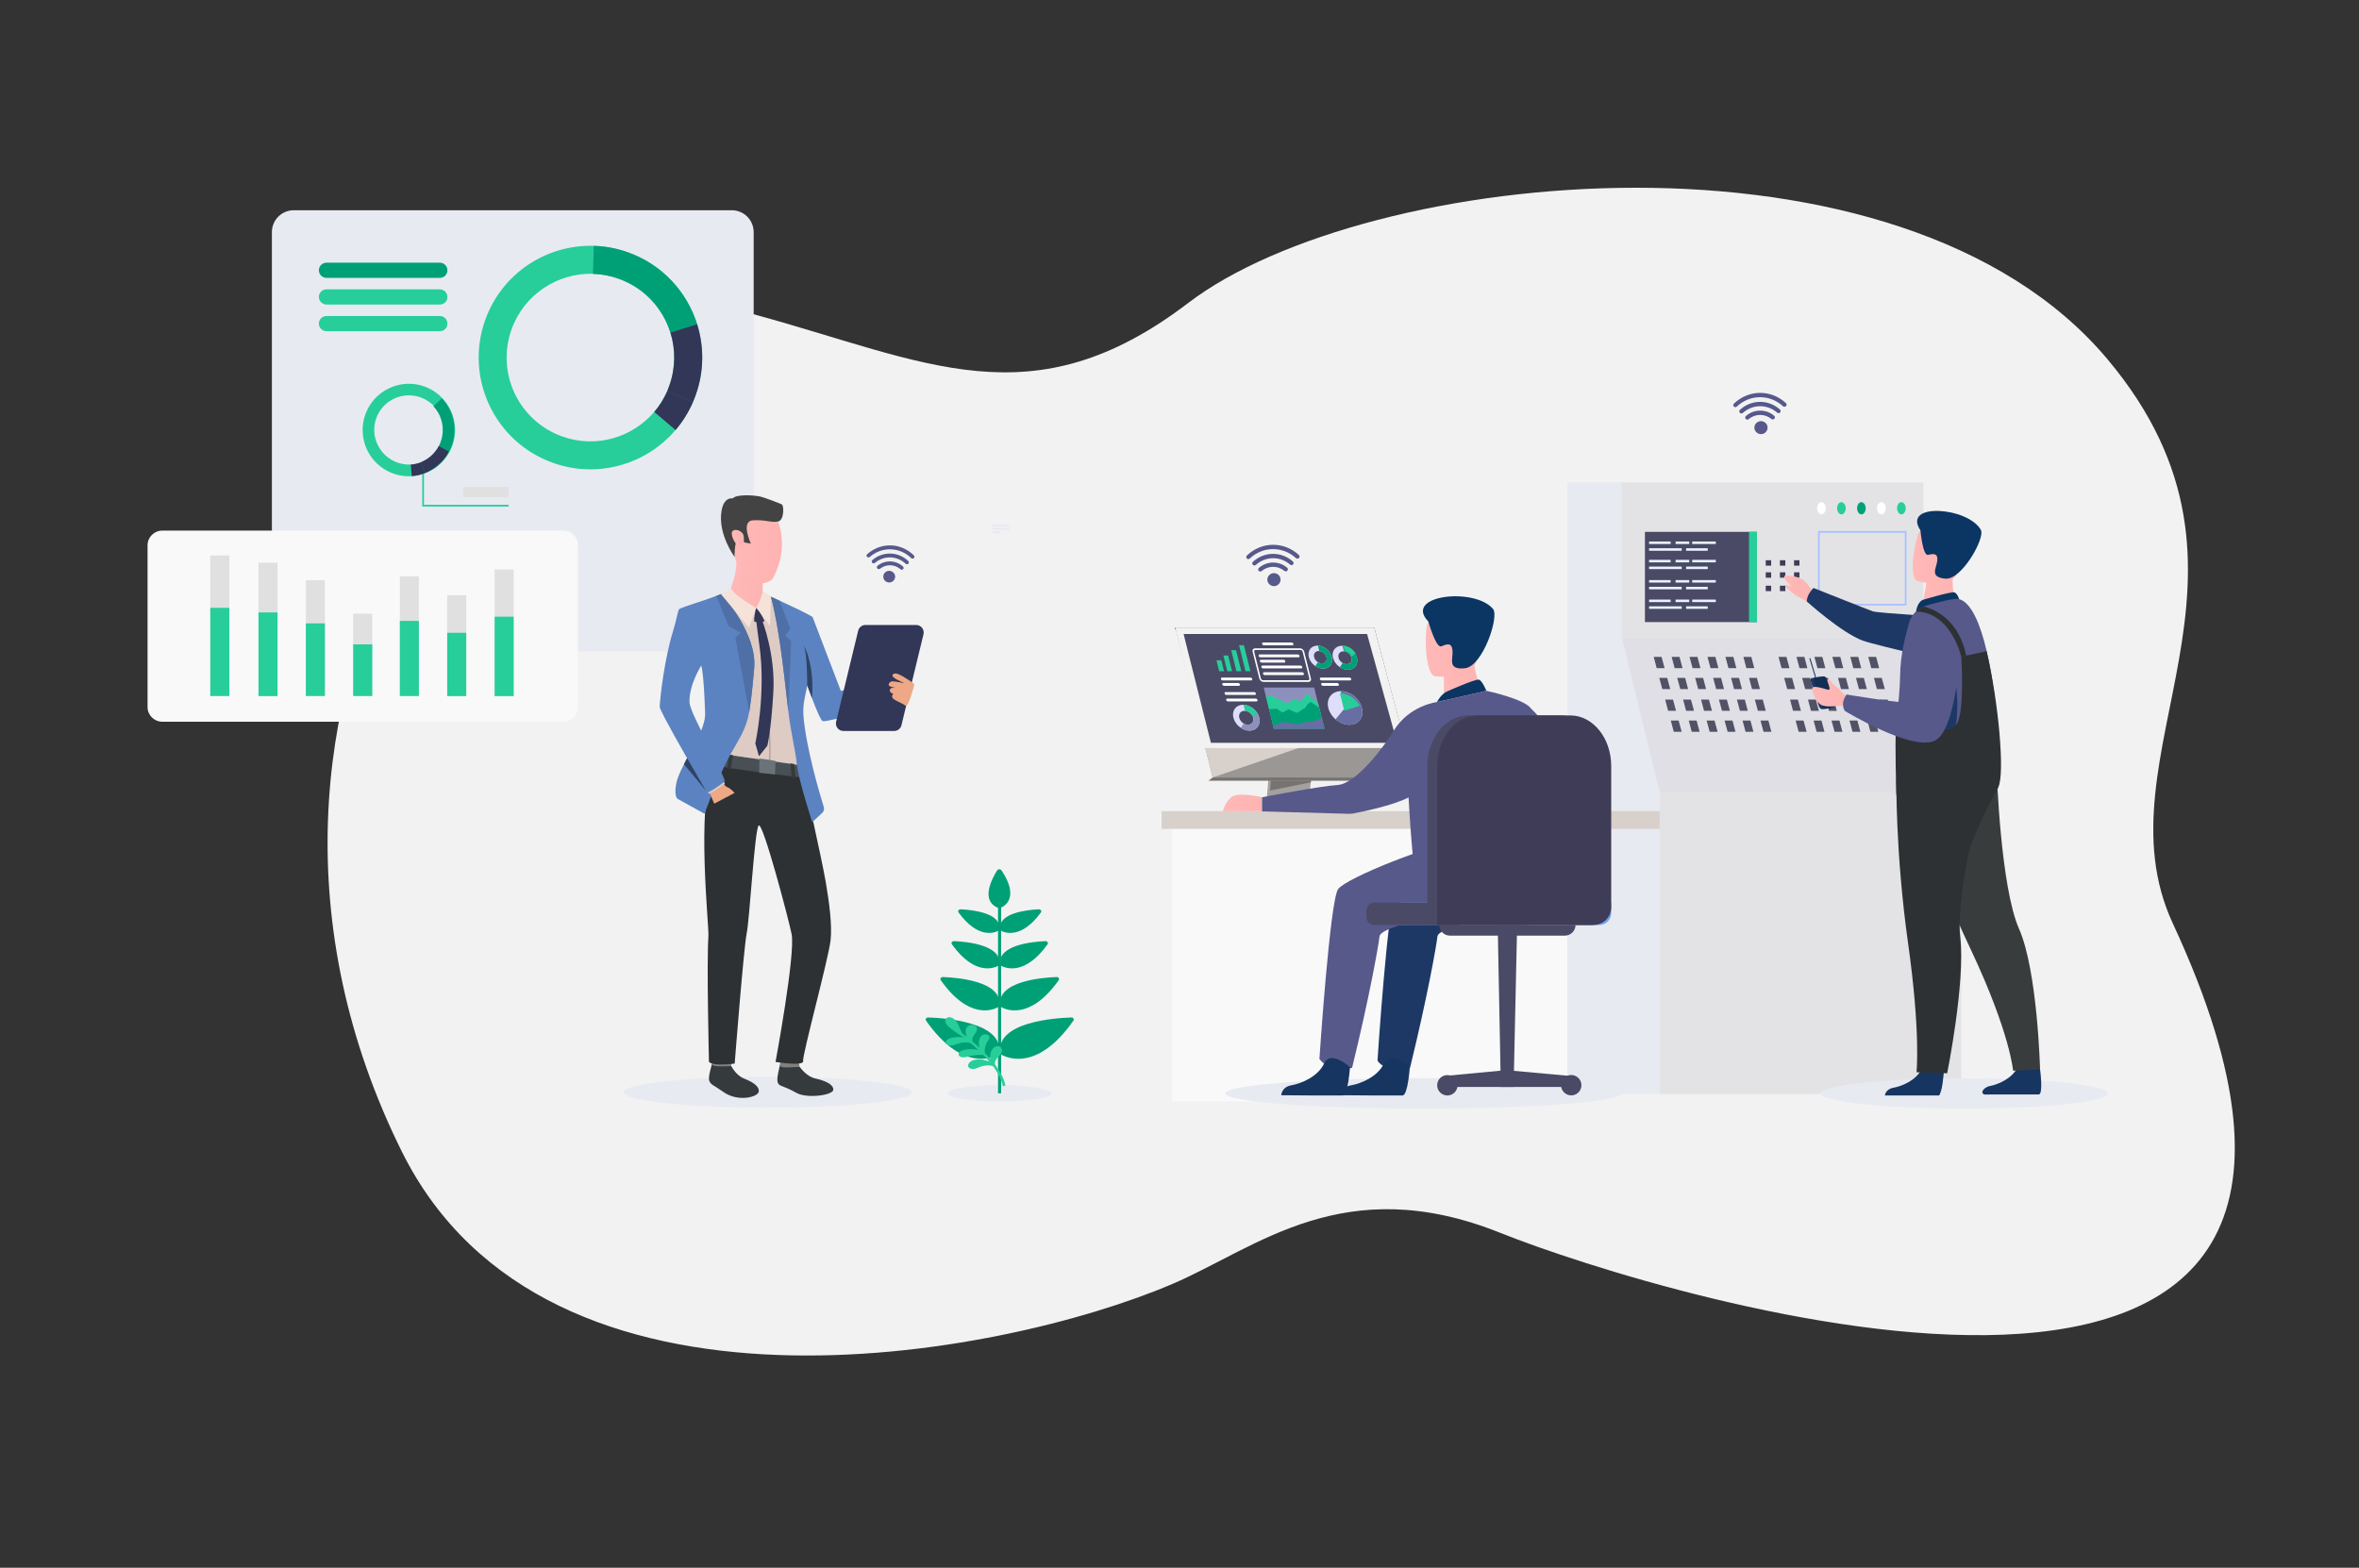 <svg version="1.1" id="Слой_1" xmlns="http://www.w3.org/2000/svg" x="0" y="0" viewBox="0 0 3008.9 2000" xml:space="preserve"><rect x="0" y="0" width="3008.9" height="2000" fill="#333333" stroke="none"/><style>.st0{fill:#f2f2f2}.st1{fill:#e8eaf2}.st2{fill:#00a076}.st3{fill:#27ce9a}.st4{fill:#323657}.st5{fill:#e0e0e0}.st6{fill:#f9f9fa}.st7{fill:#353a3d}.st8{fill:#81807e}.st9{fill:#2d3133}.st10{fill:#decbc4}.st17{fill:#5b83c2}.st22{fill:#eea886}.st24{fill:#57598b}.st25{fill:#e3e3e5}.st28{fill:#4a4a66}.st29{fill:#fff}.st32{fill:#d8d0ca}.st33{fill:#3f3c57}.st34{fill:#1e3865}.st35{fill:#132e52}.st37{fill:#163560}.st40{fill:#0b3563}.st45{fill:#a3a09f}.st47{fill:#777371}.st55{fill:#dedefa}.st56{fill:#8d90bd}.st57{fill:#686ea3}</style><path class="st0" d="M1496 1637.7c-220.9 94.7-798.4 203.6-983.3-168.3C225.5 891.6 653.3 317.1 960.9 400.8c220.9 60.1 354.8 138.1 554.8-14.4 226.3-172.5 907.6-243 1172 71.4 232.9 276.9-16.4 504.6 83.8 720.4 367.9 792.3-657.7 474.7-857.5 394.7-199.7-80.1-310.7 18.7-418 64.8z"/><ellipse class="st1" cx="979.1" cy="1393.4" rx="184" ry="19.7"/><path class="st1" d="M374.7 830.9h558.7c15.4 0 27.9-12.5 27.9-27.9V296.1c0-15.4-12.5-27.9-27.9-27.9H374.7c-15.4 0-27.9 12.5-27.9 27.9V803c0 15.4 12.5 27.9 27.9 27.9z"/><path class="st2" d="M561 354.5H416.5c-5.4 0-9.8-4.4-9.8-9.7 0-5.4 4.4-9.7 9.8-9.7H561c5.4 0 9.7 4.4 9.7 9.7.1 5.3-4.3 9.7-9.7 9.7z"/><path class="st3" d="M561 388.5H416.5c-5.4 0-9.8-4.4-9.8-9.7 0-5.4 4.4-9.7 9.8-9.7H561c5.4 0 9.7 4.4 9.7 9.7.1 5.4-4.3 9.7-9.7 9.7zm0 34H416.5c-5.4 0-9.8-4.4-9.8-9.7 0-5.4 4.4-9.7 9.8-9.7H561c5.4 0 9.7 4.4 9.7 9.7.1 5.4-4.3 9.7-9.7 9.7zm144.1 167.9c57.4 20.5 119.3 2 156.6-41.9 8.9-10.5 16.4-22.3 22.1-35.5 1.3-2.9 2.4-5.9 3.5-8.9 10.9-30.3 10.8-61.9 1.9-90.5-12.9-41.2-44.3-76.1-88.1-91.7-14.5-5.2-29.2-7.9-43.7-8.3-60.1-1.8-117.1 34.8-138.5 94.5-26.5 74.2 12.1 155.8 86.2 182.3zm-52.6-170.2c16-44.7 58.8-72.2 103.8-70.9 10.9.3 22 2.3 32.8 6.2 32.8 11.7 56.4 37.9 66 68.8 6.7 21.4 6.7 45.1-1.4 67.8-.8 2.3-1.7 4.5-2.6 6.7-4.3 9.9-9.9 18.8-16.6 26.6-28 32.9-74.4 46.8-117.4 31.4-55.6-19.9-84.5-81-64.6-136.6z"/><path class="st2" d="M855.1 424.3l34.1-10.6c-12.9-41.2-44.3-76.1-88.1-91.7-14.5-5.2-29.2-7.9-43.7-8.3l-1.1 35.7c10.9.3 22 2.3 32.8 6.2 32.8 11.7 56.3 37.8 66 68.7z"/><path class="st4" d="M851.1 498.8l32.7 14.2c1.3-2.9 2.4-5.9 3.5-8.9 10.9-30.3 10.8-61.9 1.9-90.5l-34.1 10.6c6.7 21.4 6.7 45.1-1.4 67.8-.8 2.4-1.7 4.7-2.6 6.8zm10.6 49.8c8.9-10.5 16.4-22.3 22.1-35.5l-32.7-14.2c-4.3 9.9-9.9 18.8-16.6 26.6l27.2 23.1z"/><path class="st3" d="M468.2 573.8c10.8 22.8 34.3 35.5 58.1 33.6 5.7-.5 11.3-1.7 16.8-3.9 1.2-.5 2.4-1 3.6-1.6 12.1-5.7 21.3-15 27-25.9 8.3-15.8 9.3-35.2 1.1-52.6-2.7-5.7-6.2-10.8-10.4-15.2-17-18.2-44.4-24.2-68.1-12.9-29.5 13.9-42 49-28.1 78.5zm34.4-65.2c17.8-8.4 38.3-3.9 51.1 9.6 3.1 3.3 5.7 7.1 7.8 11.4 6.2 13 5.4 27.6-.8 39.4-4.3 8.2-11.2 15.2-20.2 19.4l-2.7 1.2c-4.1 1.6-8.4 2.6-12.6 2.9-17.8 1.4-35.4-8.1-43.5-25.2-10.6-21.9-1.2-48.3 20.9-58.7z"/><path class="st2" d="M559.7 569.1l13.1 6.9c8.3-15.8 9.3-35.2 1.1-52.6-2.7-5.7-6.2-10.8-10.4-15.2l-10.7 10.1c3.1 3.3 5.7 7.1 7.8 11.4 6 13 5.3 27.5-.9 39.4z"/><path class="st3" d="M538.6 646.2h110.1V644H540.8v-46.6h-2.2z"/><path transform="rotate(-180 619.74 627.814)" class="st5" d="M590.8 621.2h58v13.1h-58z"/><path class="st6" d="M207 920.7h511.4c10.4 0 18.8-8.4 18.8-18.8V695.7c0-10.4-8.4-18.8-18.8-18.8H207c-10.4 0-18.8 8.4-18.8 18.8v206.2c0 10.4 8.4 18.8 18.8 18.8z"/><path class="st5" d="M630.9 726.5h24.3v161.4h-24.3zm-60.5 32.8h24.3v128.6h-24.3zM510 735.2h24.3V888H510zm-59.5 47.7h24.3V888h-24.3zm-60.4-42.7h24.3V888h-24.3zm-60.4-22.3H354V888h-24.3zm-61.5-9.3h24.3V888h-24.3z"/><path class="st3" d="M630.9 786.7h24.3V888h-24.3zm-60.5 20.6h24.3V888h-24.3zM510 792.1h24.3v95.8H510zM450.5 822h24.3v65.9h-24.3zm-60.4-26.8h24.3v92.7h-24.3zm-60.4-13.9H354V888h-24.3zm-61.5-5.9h24.3v112.5h-24.3z"/><path class="st7" d="M1019.9 1360.8s8.3 12.4 19.9 15c11.6 2.7 23 6.9 23.1 14.2.1 7.3-33.5 11.7-46.8 4.3-19.8-11-21.8-7.7-24-13.2-2.2-5.5 2.6-20.2 2.5-22-.3-2.1 25.3 1.7 25.3 1.7z"/><path class="st8" d="M1018.6 1354.6s1.5 6 1.3 6.1c-.2.1-26.1 3.2-25.4-1.6.6-3.9 1.5-8.1 1.5-8.1l22.6 3.6z"/><path class="st7" d="M932.7 1359.9s5.9 11.8 16 15.9c10.8 4.3 19.4 9.3 19.2 16.4-.2 7.1-26.3 14.4-45.4.7-12-8.6-15.8-8.7-17.8-14.1-1.9-5.4 3.3-19.6 3.3-21.3-.1-2.2 24.7 2.4 24.7 2.4z"/><path class="st8" d="M932.9 1353.8s-.1 6-.3 6.1c-.2.1-25.3 2.2-24.6-2.5.5-3.7 2.4-8.2 2.4-8.2l22.5 4.6z"/><path class="st9" d="M1024.8 992.2s23.3 102.7 28.6 133.9c4.5 26.6 8.1 54.3 6 73.5-2.7 23.8-36.4 147.1-35 154 1.4 7-35.2 1.1-35.2 1.1s25.6-137.5 20.5-163.1c-3.8-19-37-144.9-42.1-138.4-5.1 6.5-11.4 118.8-15.2 137.5-3.8 18.7-15.3 166.1-15.3 166.1s-25.9 3.8-32.8-2c0 0-3.1-125.9-.7-160.8.9-13.3-15.6-159.8 5.6-218.8 11.2-31.2 115.6 17 115.6 17z"/><path class="st10" d="M1126.1 898.9c-16.6-2.3-68.8 20.8-73.5 19-3.3-1.2-10.9-26.1-16.4-45-3.2-11.2-5.7-20.2-6-21 .1.5.9 9-.2 20.2-.1.7-.1 1.5-.2 2.2 0 .2 0 .4-.1.6-.5 4-1.2 8.3-2.4 12.6-1.7 6.4-2.4 14.8-2.7 23.7v1.1c-.5 16.2.7 33.6 1.1 42.9.7 14.4-4 20.8-4.1 21l-5-.7-3.6-.5-4.8-.7-18.9-2.7-6.9-1-1.6-.2-12-1.7-33.8-4.8-3.7-.5-1.5-.2-12.7-1.8-5.8-.8s-4.9-34.7-5.3-53.5c-.3-17.2-9.6-52.2-11.1-57.8v-.3c0-.1 0-.2-.1-.2v-.2s-27.6 29-32.9 41.6c-1.6 3.8-6.6 14.3-13 27-4.3-8.3-7.1-14.1-7.1-15.5v-.6c.4-12.5 13.5-63.2 23.9-96.4 8-16.1 15-29.2 17.2-30.8 3.4-2.4 17.5-8.5 29.9-13.4.4-.2.8-.3 1.2-.5 1.2-.5 2.3-.9 3.4-1.3.6-.2 1.1-.4 1.6-.6l.9-.3c.2-.1.5-.2.7-.3 6.2-2.4 10.9-4 11.8-4h.8c.4 0 .9 0 1.6.1 7.6.4 30.4 2.6 37.8 3.3 1.3.1 2.2.2 2.3.2s3.5 1.6 8.8 4l.5.2c3.2 1.5 6.9 3.4 10.8 5.5 7.6 4.2 16.1 9.1 23 12.4 6.9 3.3 16.2 7.8 17 8.4l34.7 100.1 60.2-11-3.8 22.2z"/><path d="M1021.5 976.3s2.5 3 3.3 15.9c0 0-104.6-12.2-115.6-17 0 0-.4-14.2 1.9-14.4 2.5-.3 110.4 15.5 110.4 15.5z" fill="#495055"/><linearGradient id="SVGID_1_" gradientUnits="userSpaceOnUse" x1="932.33" y1="744.033" x2="975.046" y2="744.033"><stop offset="0" stop-color="#ffb9b8"/><stop offset="1" stop-color="#feb3b1"/></linearGradient><path d="M932.3 750.1c.3 16.4 32.1 25.4 32.1 25.4s13.3-16.7 10.1-18.3c-1.2-.6-1.8-3.1-1.9-5.9-.1-2.7 0-5.6.2-7.4.1-1.2.2-1.9.2-1.9s-4.5-4.8-10.3-10.5c-10.1-10-24-22.8-24-17.7 0 .3 0 .6.1 1 2.5 11.4-6.5 35.3-6.5 35.3z" fill="url(#SVGID_1_)"/><path class="st7" d="M935 963.3s-2.3 14.4-2.5 18.1l-4.8-1s1.3-15.2 2.1-17.8l5.2.7zm77.8 11.3s1.8 13.1 1.9 18l-5.1-.7s-1-16.3-1.6-18l4.8.7z"/><linearGradient id="SVGID_2_" gradientUnits="userSpaceOnUse" x1="944.57" y1="738.654" x2="975.985" y2="738.654"><stop offset="0" stop-color="#ffb9b8"/><stop offset="1" stop-color="#feb3b1"/></linearGradient><path d="M944.6 726c.1.1 1.4 2.1 3.7 5 4.9 6.1 14.1 16.2 24.4 20.3-.1-2.7 0-5.6.2-7.4 1.1 0 2.1-.1 3.2-.4-2.8-4.9-6.9-10.1-6.9-10.1l-6.4-1.9-18.2-5.5z" fill="url(#SVGID_2_)"/><linearGradient id="SVGID_3_" gradientUnits="userSpaceOnUse" x1="927.647" y1="701.336" x2="997.418" y2="701.336"><stop offset="0" stop-color="#ffb9b8"/><stop offset="1" stop-color="#feb3b1"/></linearGradient><path d="M938.5 714c2.7 6 5.4 10.3 6.1 12 .5 1.1 1.8 2.9 3.7 5 5.2 5.6 15 13.1 24.5 12.8 1.1 0 2.1-.1 3.2-.4 3.9-.8 8.4-2.6 10.9-7.6 19.8-38.8 5.5-70.6 5.5-70.6s-54.2-15.3-62.7 1c-6 11.6 2.3 33.7 8.8 47.8z" fill="url(#SVGID_3_)"/><path d="M992.4 665.3s5-.3 6.3-9.8c1.2-9.4-1.3-12-1.3-12s-22.4-9.4-30.4-10.6c-8-1.2-27.8-2.4-32.4 2.9 0 0-11.3-2.6-14.3 16.1-4.9 29.6 16.6 58.4 16.6 58.4s-.2-19.4 4.1-21.9c4.3-2.6 8 3.5 8 3.5l8.7 1.6s-13.3-28.7 2.6-29.7c15.9-1.1 23 3.2 32.1 1.5z" fill="#434343"/><linearGradient id="SVGID_4_" gradientUnits="userSpaceOnUse" x1="933.349" y1="687.292" x2="948.905" y2="687.292"><stop offset="0" stop-color="#ffb9b8"/><stop offset="1" stop-color="#feb3b1"/></linearGradient><path d="M948.6 684.2c-.8-8.5-16.3-11.8-15.2-2.8 1 8.9 8.6 17.5 12.1 17.2 3.5-.3 3.8-7.9 3.1-14.4z" fill="url(#SVGID_4_)"/><path class="st17" d="M848.6 917.3c6.7 12.8 17.3 31.7 27.8 50-1.4 2.6-2.7 5.1-4 7.6-3.1 6.2-5.9 12.1-7.9 17.7-2.4 6.7-5.7 23.8.6 27l33.5 18.5s.2-.7.7-1.9c1.1-3 3.5-9.4 6.8-17.8.1-.3.4-1.1.9-2.2.7-1.6 1.6-3.8 2.7-6.4.5-1.1 1-2.4 1.5-3.6.6-1.4 1.2-2.9 1.9-4.3.9-2.1 1.8-4.2 2.7-6.2 2.3-5.3 4.1-9.5 4.1-9.5.1-.2.2-.5.3-.7 1.1-2.4 2.2-4.7 3.3-7.1 1.8-3.6 3.6-7.3 5.4-10.8.2-.4.4-.7.6-1.1.3-.6.7-1.3 1-1.9.2-.4.4-.8.6-1.1 0-.1.1-.2.1-.3.1-.1.2-.3.2-.4 9.7-17.6 20.6-32.4 24-54 .3-2.1.7-4.2 1-6.2.5-3.4 1-6.8 1.4-10.1.2-1.3.3-2.5.5-3.7 1.7-14.4 2.8-27.3 3.6-36.3 2.6-27.9-14.5-58.1-27.6-76.8-7-10-12.9-16.7-14-17.9l-.1-.1c-.2.1-.5.2-.7.3l-.9.3c-.5.2-1.1.4-1.6.6-1.1.4-2.2.9-3.4 1.3-.4.2-.8.3-1.2.5-12.7 5-42.7 13.8-46 16.3-1.9 1.4-3.1 12.6-8.1 28.7-10.3 33.1-16.5 83.1-16.8 95.6v.6c0 1.3 2.8 7.1 7.1 15.4zm50.8-6.2c0 6.2-2 13.4-5.1 21-.1.2-.2.4-.2.6-2.1-4.6-4.2-9-6-13-5-11.1-8.4-19.8-8.6-23.3-1.2-22.1 15-47.5 15-47.5v.1c0 .1 0 .2.1.2v.3c3.5 13.1 4.8 61.6 4.8 61.6zm248.9-46.2l-75.8 16.5-36.1-94.4c-.8-.6-11.2-6.2-18-9.5-7.1-3.4-16.2-7.6-24.2-11.3-3.8-1.8-7.4-3.4-10.5-4.8l-.3.2s4.5 14.9 10.3 52.1c.2 1.2.4 2.5.6 3.8 0 .1 0 .3.1.5.1.9.3 1.7.4 2.6v.3l.3 1.8c.2 1.5.4 3 .7 4.5 2.6 18.1 6.2 48.9 9.7 80 2.7 24.5 9 49.6 11 68.4.4 3.7 1.3 8.6 2.6 14.1.1.6.3 1.3.4 1.9 5.6 23.7 16.5 57.2 16.5 57.2l3.2-2.9 9.4-8.7c2.2-2 3-5 2.1-7.8-5.2-16.8-22.9-76.2-26.1-118-1-13.1 2.8-25.5 5-37.2 0 .1.1.2.1.3 1.9 5.2 3.9 10.8 6 16.3 5.6 14.7 11.3 28.4 13.7 29.2 5.3 1.9 105.1-25.3 105.7-29.2l-6.8-25.9z"/><path d="M929.1 798.4l15.5 8.7-6.6 6.7 17.6 95c3.6-22.3 5.2-43.4 6.4-56.4 4-43.1-39-91.8-41.7-94.8-2.1.8-4.3 1.7-6.6 2.6l15.4 38.2zm54.2-37.2s5.8 18.9 12.5 66c2.6 18.1 6.2 48.9 9.7 80l3.6-88.9-7.4-8 6.5-8.2-14-35.8c-3.8-1.8-7.4-3.4-10.5-4.8l-.4-.3z" fill="#4e70a6"/><path d="M919.5 757.9l12.8-7.8s.4 7 32.1 25.4l-9 25.4-35.9-43zm53.4-4.3s-.5 7.6-8.4 21.9l17.6 22.9 1.3-37.2-10.5-7.6z" fill="#f5e2d9"/><path class="st4" d="M964.4 775.5s-3.4 13.6-2.2 17.5c0 0 7.5 2.7 12.9-.7 0-.1-3.8-9.6-10.7-16.8z"/><path d="M982 972.2c1.9-9.6.1-38.5 0-39.7l-1.6.1c0 .3 1.9 29.8 0 39.3l1.6.3z" fill="#ad9f99"/><path d="M968.7 967.7s15.4 1.8 20.5 3.1l-.7 17.2-20.2-2.2.4-18.1z" fill="#69737a"/><path class="st4" d="M972 791s17.2 43.3 14.4 91.9c-2.9 50.3-7.7 68.5-7.7 68.5l-10.6 13.3-4.7-16.3s14.2-64.1 5-126.5c-1.7-11.3-4.1-32.7-4.1-32.7l7.7 1.8z"/><path class="st22" d="M920.5 995.7s3.7 7.4 7.4 8.6c3.7 1.2 9.1 7.2 9.1 7.2l-25.9 13.7s-6.9-13.5-7.2-22.1c-.5-8.6 16.6-7.4 16.6-7.4z"/><path class="st10" d="M922.9 996.4l1.7 3.5s-16.5 12-20.9 12.8l-1.5-4.6 20.7-11.7z"/><path class="st17" d="M924.6 996.6s-12.3 10.2-22.7 14.9l-35-62.9 18.1-35c0-.1 38.8 76.8 39.6 83z"/><path d="M1029.1 852.1c.6 11.6.5 22 .5 22v.9c0-.2 0-.4.1-.6 1.9 5.2 3.9 10.8 6 16.3.5-6.4.6-12.3.5-17.8-.8-32.6-11.1-49.8-11.1-49.8 2.4 5.7 3.5 17.9 4 29zM872.4 974.9l28 33.8-24-41.5c-1.4 2.7-2.7 5.2-4 7.7z" fill="#2f4363"/><path class="st4" d="M1075.8 932.5h64.7c4.4 0 8.3-3 9.3-7.3l28.1-116c1.5-6-3.1-11.9-9.3-11.9h-64.7c-4.4 0-8.3 3-9.3 7.3l-28.1 116c-1.5 6.1 3 11.9 9.3 11.9z"/><path class="st22" d="M1154.9 900.3c-3.2-2.9-9.3-4.6-14.5-8.1-5.2-3.5-.9-7.1-.9-7.1-5.4-1.8-4.8-4.3-4.1-6 .9-2.3 6.8-1.6 6.8-1.6s-5.3-1.2-7.4-2.1c-2.2-1-1.4-4.7 1.9-5.9 3.3-1.2 16.9 2.2 16.9 2.2s-2.2-1.1-8.9-4.4c-6.7-3.4-8.2-6.4-4.2-7.9 2.7-1 8.1 1.1 18.5 8.1 7.8 5.2 7.2 5.9 7.2 5.9s-7.6 30.4-11.3 26.9z"/><ellipse class="st1" cx="1274.9" cy="1394.8" rx="66.2" ry="10.4"/><path class="st2" d="M1273 1151h3.9v243.8h-3.9z"/><path class="st2" d="M1276.1 1158.2c5.6-2.3 24.4-13.2 1.4-47.8-1.2-1.9-4.5-1.9-5.7 0-6.7 10.7-21.6 38.8 1.5 47.9.8.3 1.9.3 2.8-.1zm.8 29.2c5.3 2.8 26.2 10.4 50.8-23.4 1.3-1.8-.3-4.1-2.9-4-14.6.7-51.6 4.6-49.3 25.4 0 .9.6 1.6 1.4 2z"/><path class="st2" d="M1273.4 1187.4c-5.3 2.8-26.2 10.4-50.8-23.4-1.3-1.8.3-4.1 2.9-4 14.6.7 51.6 4.6 49.3 25.4 0 .9-.6 1.6-1.4 2zm3.6 44.7c5.8 3.1 30.4 12.7 59.2-27.5 1.3-1.8-.4-4.1-2.9-4-16.2.7-60.6 4.9-57.7 29.5 0 .8.6 1.5 1.4 2z"/><path class="st2" d="M1273.3 1232.1c-5.8 3.1-30.4 12.7-59.2-27.5-1.3-1.8.4-4.1 2.9-4 16.2.7 60.6 4.9 57.7 29.5 0 .8-.6 1.5-1.4 2zm3.8 52.7c6.4 3.6 37.2 16.7 73.3-34.4 1.3-1.8-.3-4.1-2.9-4-18.6.7-75.9 5.4-71.9 36.4.2.9.7 1.6 1.5 2z"/><path class="st2" d="M1273.2 1284.8c-6.4 3.6-37.2 16.7-73.3-34.4-1.3-1.8.3-4.1 2.9-4 18.6.7 75.9 5.4 71.9 36.4-.2.9-.7 1.6-1.5 2zm4 60.6c7.2 4.1 46.3 22 92-43.5 1.2-1.8-.4-4-2.9-3.9-21.4.7-96.1 5.9-90.5 45.5.1.8.6 1.5 1.4 1.9z"/><path class="st2" d="M1273.1 1345.4c-7.2 4.1-46.3 22-92-43.5-1.2-1.8.4-4 2.9-3.9 21.4.7 96.1 5.9 90.5 45.5-.1.8-.6 1.5-1.4 1.9z"/><path class="st3" d="M1280.9 1385.5c.9-.2 1.5-.9 1.3-1.6-6.9-32.4-56.5-66.7-58.6-68.2-.7-.5-1.8-.4-2.4.2-.6.6-.5 1.5.2 2 .5.3 50.8 35.1 57.4 66.5.2.8 1.1 1.3 2.1 1.1z"/><path class="st3" d="M1250.6 1360.8c-2.5.9-4.8 2.1-7.4 2.7-2.6.5-5.8.2-7.4-1.6-2.2-2.4-.4-5.9 2.4-7.8 3.6-2.4 8.6-3 13.2-2.5s9 2 13.3 3.5c-2.4-4.8-2.3-10.4.2-15.2 1.6-3.1 5.4-6.2 9.3-5.1 2.7.8 4.2 3.4 3.9 5.7s-1.8 4.5-3.5 6.4c-1.7 1.9-3.6 3.7-4.7 5.9-1.3 2.6-1.2 5.6 0 8.2-6-2.3-13.2-2.4-19.3-.2z"/><path class="st3" d="M1259.7 1328.4c-3.5 5.3-4.6 11.7-2.9 17.6-7.2-.7-14.6-.1-21.6 1.7-2.1.5-4.2 1.2-6.4 1.2s-4.6-.7-5.6-2.3c-1.1-1.8-.1-4.1 1.8-5.4 1.8-1.3 4.3-1.8 6.7-2.2 6.3-.9 13-.8 18.9 1.4-1.7-3.9-2.4-8.1-1.9-12.2.4-2.9 1.5-6 4.4-7.7 2.9-1.7 7.9-1 8.8 1.8.7 2.1-.9 4.2-2.2 6.1z"/><path class="st3" d="M1240.8 1331.2c-1.1-3-.9-6.4.7-9.3 1-1.9 2.6-3.7 3.6-5.6 1.1-1.9 1.6-4.2.4-6.1-1-1.7-3.4-2.8-5.7-2.8-2.3 0-4.6 1-6 2.5-1.9 2.1-2.3 4.9-2 7.5.3 2.6 1.2 5.1 1.4 7.7-4.5-2.5-10.4-2.4-15.8-1.7-3.8.5-7.9 1.4-10.1 4-.6.7-.9 1.5-1 2.3-.1 2.6 3.6 4.4 6.7 4.2s6-1.6 9-2.5c6.1-2 12.8-2.1 18.8-.2z"/><path class="st3" d="M1208.6 1298c2.5-1 5.6.1 7.7 1.6 4.1 3 6 7.4 7.8 11.6 1.5 3.5 3 7 4.4 10.4-4.8-1.4-8.8-4.3-12.6-7.1-3.2-2.3-6.4-4.7-8.5-7.7-1-1.4-1.8-3.1-1.7-4.7s1.1-3.4 2.9-4.1z"/><path class="st24" d="M1128.8 740.9c2.9 2.9 7.7 2.9 10.7 0 3-2.9 3-7.6 0-10.5-2.9-2.9-7.7-2.9-10.7 0-2.9 2.9-2.9 7.6 0 10.5zm-22.9-30.6c-.9-1-.8-2.5.2-3.3 17.4-15.6 43.1-14.9 59.6 1.6.9.9.9 2.4 0 3.3-.9.9-2.5 1-3.4.1-14.8-14.4-37.4-15.1-53-1.4-1 .9-2.5.7-3.4-.3z"/><path class="st24" d="M1112.5 717.9c-.9-1-.8-2.5.2-3.4 13.5-11.6 33-11 45.8 1.2 1 .9 1 2.5.1 3.4-.9.9-2.4 1-3.4.1-11.1-10.4-27.7-10.8-39.3-1.1-1 .9-2.5.8-3.4-.2z"/><path class="st24" d="M1119 725.2c-.9-1-.8-2.6.3-3.4 9.7-7.8 23.2-7.4 32.5.9 1 .9 1 2.5.1 3.4-.9.9-2.4 1-3.3.1-7.5-6.5-18.3-6.8-26.1-.7-1.2.8-2.7.7-3.5-.3z"/><path class="st25" d="M2116.8 1010.8h384.8v384.8h-384.8z"/><path class="st6" d="M1495 1034.8h509V1405h-509z"/><ellipse class="st1" cx="2505.5" cy="1394.9" rx="183" ry="19.3"/><path class="st1" d="M2068.5 615.4h-69.4v780.2h117.7v-384.8l-48.3-197.7z"/><path class="st25" d="M2068.5 615.4h384.8v197.7h-384.8z"/><path fill="#dfdfe5" d="M2501.6 1010.8h-384.8l-48.3-197.7h384.8z"/><path d="M2123.2 852.4h-10.1l-3.8-14.4h10zm22.9 0H2136l-3.8-14.4h10zm22.8 0h-10L2155 838h10.1zm22.9 0h-10l-3.9-14.4h10.1zm22.9 0h-10l-3.9-14.4h10.1zm22.9 0h-10.1l-3.8-14.4h10.1zm-107.2 26.7h-10.1l-3.9-14.3h10.1zm22.8 0h-10l-3.9-14.3h10.1zm22.9 0h-10l-3.9-14.3h10.1zm22.9 0h-10l-3.9-14.3h10.1zm22.9 0h-10.1l-3.8-14.3h10.1zm22.9 0h-10.1l-3.8-14.3h10zm-107 27.7h-10.1l-3.8-14.3h10zm22.9 0h-10.1l-3.8-14.3h10zm22.9 0h-10.1l-3.8-14.3h10zm22.9 0h-10.1l-3.9-14.3h10.1zm22.8 0h-10l-3.9-14.3h10.1zm22.9 0h-10l-3.9-14.3h10.1zM2145 933.6h-10.1l-3.8-14.4h10zm22.9 0h-10.1l-3.8-14.4h10zm22.9 0h-10.1l-3.9-14.4h10.1zm22.8 0h-10l-3.9-14.4h10.1zm22.9 0h-10l-3.9-14.4h10.1zm22.9 0h-10l-3.9-14.4h10.1zm23.1-81.2h-10.1l-3.9-14.4h10.1zm22.8 0h-10l-3.9-14.4h10.1zm22.9 0h-10l-3.9-14.4h10.1zm22.9 0h-10l-3.9-14.4h10.1zm22.9 0h-10.1l-3.8-14.4h10.1zm22.9 0h-10.1L2383 838h10zm-107.3 26.7h-10l-3.9-14.3h10.1zm22.9 0h-10l-3.9-14.3h10.1zm22.9 0h-10.1l-3.8-14.3h10.1zm22.9 0h-10.1l-3.8-14.3h10zm22.9 0h-10.1l-3.8-14.3h10zm22.9 0H2394l-3.8-14.3h10zm-107 27.7H2287l-3.8-14.3h10zm22.9 0h-10.1l-3.8-14.3h10zm22.8 0h-10l-3.9-14.3h10.1zm22.9 0h-10l-3.9-14.3h10.1zm22.9 0h-10l-3.9-14.3h10.1zm22.9 0h-10.1l-3.8-14.3h10.1zm-107.2 26.8h-10.1l-3.9-14.4h10.1zm22.8 0h-10l-3.9-14.4h10.1zm22.9 0h-10l-3.9-14.4h10.1zm22.9 0h-10l-3.9-14.4h10.1zm22.9 0h-10.1l-3.8-14.4h10.1zm22.9 0h-10.1l-3.8-14.4h10z" fill="#525266"/><path class="st28" d="M2098.1 678.5H2241v115.1h-142.9z"/><path class="st3" d="M2230.9 678.5h10.2v115.1h-10.2z"/><path class="st29" d="M2328.7 648.4c0 4.3-2.4 7.8-5.5 7.8-3 0-5.5-3.5-5.5-7.8s2.4-7.8 5.5-7.8c3 .1 5.5 3.5 5.5 7.8z"/><path class="st3" d="M2354.2 648.4c0 4.3-2.4 7.8-5.5 7.8-3 0-5.5-3.5-5.5-7.8s2.4-7.8 5.5-7.8c3 .1 5.5 3.5 5.5 7.8z"/><path class="st2" d="M2379.7 648.4c0 4.3-2.4 7.8-5.5 7.8-3 0-5.5-3.5-5.5-7.8s2.4-7.8 5.5-7.8c3 .1 5.5 3.5 5.5 7.8z"/><path class="st29" d="M2405.2 648.4c0 4.3-2.4 7.8-5.5 7.8s-5.5-3.5-5.5-7.8 2.4-7.8 5.5-7.8 5.5 3.5 5.5 7.8z"/><path class="st3" d="M2430.7 648.4c0 4.3-2.4 7.8-5.5 7.8-3 0-5.5-3.5-5.5-7.8s2.4-7.8 5.5-7.8c3.1.1 5.5 3.5 5.5 7.8z"/><path d="M2431.8 772.5h-113v-95.1h113v95.1zm-110.7-2.2h108.5v-90.6h-108.5v90.6z" fill="#a9c2ff"/><path d="M2137.2 690.8h17.4v3.2h-17.4zm-33.8 0h27.5v3.2h-27.5zm0 8.6h41.6v3.2h-41.6zm47.2 0h27.6v3.2h-27.6zm7.8-8.6h30.1v3.2h-30.1zm-55 23.4h27.5v3.2h-27.5zm0 8.6h41.6v3.2h-41.6zm47.2 0h27.6v3.2h-27.6zm-13.4-8.6h17.4v3.2h-17.4zm21.2 0h30.1v3.2h-30.1zm-55 25.8h27.5v3.2h-27.5zm0 8.6h41.6v3.2h-41.6zm47.2 0h27.6v3.2h-27.6zm-13.4-8.6h17.4v3.2h-17.4zm21.2 0h30.1v3.2h-30.1zm-55 24.9h27.5v3.2h-27.5zm0 8.6h41.6v3.2h-41.6zm47.2 0h27.6v3.2h-27.6zm-13.4-8.6h17.4v3.2h-17.4zm21.2 0h30.1v3.2h-30.1z" fill="#e6f2ff"/><path class="st32" d="M1481.6 1034.8h635.3v22.6h-635.3z"/><path class="st33" d="M2252.2 714.7h6.9v6.9h-6.9zm18.1 0h6.9v6.9h-6.9zm18 0h6.9v6.9h-6.9zm-36.1 15.4h6.9v6.9h-6.9zm18.1 0h6.9v6.9h-6.9zm18 0h6.9v6.9h-6.9zm-36.1 17.1h6.9v6.9h-6.9zm18.1 0h6.9v6.9h-6.9zm18 0h6.9v6.9h-6.9z"/><path class="st34" d="M2324.5 904.8l11.2-1.7c1.2-.2 1.8-1.5 1.3-3l-10.9-33.3c-.7-2-2.7-3.6-4.3-3.4l-11.2 1.7c-1.2.2-1.8 1.5-1.3 3l10.9 33.3c.7 2 2.8 3.6 4.3 3.4z"/><path class="st35" d="M2328.5 904.2l11.2-1.7c1.2-.2 1.8-1.5 1.3-3l-10.9-33.3c-.7-2-2.7-3.6-4.3-3.4l-11.2 1.7c-1.2.2-1.8 1.5-1.3 3l10.9 33.3c.7 2 2.7 3.7 4.3 3.4z"/><path class="st35" d="M2317.7 870.6c.3 0 .5-.4.4-.9l-8.9-29.5c-.1-.4-.5-.7-.8-.7-.3 0-.5.4-.4.9l8.9 29.5c.1.4.4.7.8.7z"/><linearGradient id="SVGID_5_" gradientUnits="userSpaceOnUse" x1="2275.727" y1="751.646" x2="2314.701" y2="751.646"><stop offset="0" stop-color="#ffb9b8"/><stop offset="1" stop-color="#feb3b1"/></linearGradient><path d="M2314.7 758.8s-8.1-13.8-14.6-18.9c-6.4-5.1-23.5-6.5-24.1-5.2-2 4.1 6.7 9.9 8.6 13.6 1.8 3.7 1 9.1 9.7 13.5 8.9 4.5 14.1 7.5 14.1 7.5l6.3-10.5z" fill="url(#SVGID_5_)"/><path class="st34" d="M2307.8 756.9c4.2-6.5 5.4-6.8 5.4-6.8s69 27.5 75.6 29.8c6.6 2.3 105.1 8.1 105.1 8.1l29.7 65.3s-131.2-29.9-147.8-36.1c-27.4-10.2-71.3-50-71.3-50s.1-5.2 3.3-10.3z"/><path class="st37" d="M2479.3 1367.6s-1.5 24.2-6 29.9h-69.2c.4-2.4 2.4-8.4 11.1-9.9 10.9-1.9 29.2-9.6 35.9-24 6.9-15.2 28.2 4 28.2 4zm122.8-3.4s4.3 31.5-1.6 32c-.8.1-26.3.1-36.3 0-12.4-.1-32.3.1-32.3.1-2.6.1-4.3-2.7-2.9-4.9 1.4-2.4 4.2-5 9.4-6 10.9-2.1 29.1-10.1 35.4-24.7 6.7-15.3 28.3 3.5 28.3 3.5z"/><path d="M2446.7 1045.2s17.4 60.9 67.3 166.7c49.9 105.8 53.7 154 53.7 154l34.4-1.6s-3.2-125.9-26.8-179.3c-23.6-53.4-28.4-199.4-28.4-199.4l-100.2 59.6z" fill="#393c3d"/><linearGradient id="SVGID_6_" gradientUnits="userSpaceOnUse" x1="2450.845" y1="755.558" x2="2495.919" y2="755.558"><stop offset="0" stop-color="#ffb9b8"/><stop offset="1" stop-color="#feb3b1"/></linearGradient><path d="M2495.9 772l-18.4 13.7-26.6-5.6c.4-2.4 2.1-12.5 3.7-21.6.1-.5.2-1.1.3-1.6 1.4-7.8 2.6-14.4 2.6-14.4l24.9-12.4 9.3-4.6c0 .2-.7 8.6-.8 9.8-1.9 21.9 5 36.7 5 36.7z" fill="url(#SVGID_6_)"/><path class="st40" d="M2452.7 765.2c.6-.2 36.2-10.8 40.1-9.5 3.9 1.3 6.2 8.8 6.2 8.8l-55 15.7c-.1-.1 1.3-11.9 8.7-15z"/><path class="st24" d="M2548.7 1004.4c-6 27.6-132-58.9-130.4-75.8.2-1.8.4-3.7.6-5.6 2.3-23.4 4.6-46.3 4.7-61.3.1-13 1.9-26.2 4.3-38.3 2.2-11.1 4.9-21.2 7.2-29.1 1.6-5.5 4.7-10.4 8.8-14.3 2.9-2.7 6.3-4.9 10.1-6.4 1-.4 2.1-.8 3.1-1.1 15.2-4.4 36.2-9.9 41.9-8.2 15.4 4.5 26.9 31.7 35 66.3 15.2 64.9 18.7 155.8 14.7 173.8z"/><linearGradient id="SVGID_7_" gradientUnits="userSpaceOnUse" x1="2454.574" y1="744.254" x2="2489.602" y2="744.254"><stop offset="0" stop-color="#ffb9b8"/><stop offset="1" stop-color="#feb3b1"/></linearGradient><path d="M2488.9 735.6c-5.5 10.5-25.8 19.5-34.3 22.8.1-.5.2-1.1.3-1.6 1.4-7.8 2.6-14.4 2.6-14.4l24.9-12.4c5.4 0 8.7 1.3 6.5 5.6z" fill="url(#SVGID_7_)"/><linearGradient id="SVGID_8_" gradientUnits="userSpaceOnUse" x1="2439.711" y1="705.79" x2="2507.926" y2="705.79"><stop offset="0" stop-color="#ffb9b8"/><stop offset="1" stop-color="#feb3b1"/></linearGradient><path d="M2445.3 741s44.9 14 53.2-14.1c8.3-28.1 19.7-45.2-8.6-55.3s-37.1-1.1-42.1 7.6c-5.1 8.7-13.9 57.4-2.5 61.8z" fill="url(#SVGID_8_)"/><path class="st40" d="M2449.5 676.5s2.9 32.7 9.6 31.3c6.8-1.4 12.9-2.5 11.9 7.4s-10.4 21.2 10.5 23c20.8 1.7 50.8-52 45.1-62.2-16.6-29.4-101-35.3-77.1.5z"/><path class="st34" d="M2422.2 992.8c12.5 4.5-.2-12.4 0-15.9 1-15.5-5.1-35.1-3.2-53.8l76.2-45.6c-.1 0 18 114.5-73 115.3z"/><path class="st9" d="M2548.7 1004.4c-32.5 60.3-37.7 83.3-37.7 83.3-28.3-3.2-76.8-58.9-92.2-73.8 0 0-2.1-68.5-.4-85.3l23.5-.7s42.5 10.8 53.5-3.8c11-14.6 6.2-86.4 6.2-86.4l32.3-7c15.3 64.8 23.6 157.5 14.8 173.7z"/><linearGradient id="SVGID_9_" gradientUnits="userSpaceOnUse" x1="2311.465" y1="883.715" x2="2363.091" y2="883.715"><stop offset="0" stop-color="#ffb9b8"/><stop offset="1" stop-color="#feb3b1"/></linearGradient><path d="M2363.1 889s-9.3-1.8-11.7-3.8c-3.6-2.9-6.4-7.9-8.1-8.4-2.9-.9-10.2-10-10.8-10.6-.2-.2-2.2.7-1.7 2.2.5 1.5 1.6 4.7 1.9 5.9 1.7 5.2 1.6 6.7-4.5 4.7-.8-.3-15-4.8-16.5-1.5-1.5 3.2 4.4 18.8 11.9 22.1 7.4 3.4 25.8.3 27.1.7 11.2 3.3 12.4-11.3 12.4-11.3z" fill="url(#SVGID_9_)"/><path class="st24" d="M2355.5 886s75.6 12.9 82.3 9.6c10.7-5.2-4.1-81.9-4.1-81.9s-.6-17.4 19.7-21.5c17.6-3.6 34.7 9.7 34.7 9.7s15.5 13.9 13.5 29.2c-4.4 34.1-11.2 103.3-34 113.9-29.4 13.7-114.4-38-114.4-38s-2.8-3.5-2.4-9.9c.2-5.6 4.7-11.1 4.7-11.1z"/><path class="st9" d="M2507.9 836.4l-6.3 1.4s-13.2-57.3-57.7-57.6c2.9-2.7 6.3-4.9 10.1-6.4 16.3 4.3 44.6 18.2 53.9 62.6z"/><linearGradient id="SVGID_10_" gradientUnits="userSpaceOnUse" x1="2277.03" y1="753.326" x2="2292.172" y2="753.326"><stop offset="0" stop-color="#ffb9b8"/><stop offset="1" stop-color="#feb3b1"/></linearGradient><path d="M2289.9 751.3s-12.3-7.5-12.8-4.3c-.3 1.6 5.2 6 7.4 7.9 2.2 1.9 7.8 5.6 7.8 5.6l-2.4-9.2z" fill="url(#SVGID_10_)"/><path class="st45" d="M1627.5 879.5l-12.2 145s-1.3 8.8 5.3 8.8h53.5s-8.1-1.8-8-5.9c.1-4.9 14.3-149.2 14.3-149.2l-52.9 1.3z"/><path class="st45" d="M1677.5 1030.7c-2.1 0-43 .1-53.4 0-4.6-.1-5.4-4.1-5.4-6.6 0-1.2.1-2.2.1-2.2l.3-3.8.8-9.6.7-8.5.9-10.9.8-9.2 8.7-103 52.8-1.4s-6 60.4-10.2 104.4c-.5 4.9-.9 9.6-1.3 14-.1 1.4-.3 2.8-.4 4.1-.4 4.2-.7 8-1.1 11.4-.2 1.8-.3 3.4-.5 4.9-.5 5.9-.9 9.7-.9 10.4 0 .4 0 .8.1 1.2 1.1 4.6 7.2 4.8 8 4.8z"/><path fill="#9b9795" d="M1499.1 800.6l29.8 119.3 4 16.4 13.9 55.5h257l-51-191.2z"/><path class="st47" d="M1541.3 996h255.5l7-4.2h-257z"/><path transform="rotate(-180 1658.659 1032.066)" fill="#fc9f38" d="M1631 1030.8h55.3v2.6H1631z"/><path class="st47" d="M1791.4 956.6l-41.7-153.5h-251v-2.5h254.1l41.6 155.7zM1672.3 996l-.3 2-52.1 10.5.8-8.5.3-4z"/><path d="M1677.5 1030.7c-2.1 0-43 .1-53.4 0-4.6-.1-5.4-4.1-5.4-6.6l51.8-9.7c-.5 5.9-.9 9.7-.9 10.4 0 .4 0 .8.1 1.2.9 4.5 7 4.7 7.8 4.7z" opacity=".4" fill="#e65f00"/><path class="st32" d="M1659.7 953.1l-112.9 38.7-13.9-55.5z"/><path class="st0" d="M1499.1 800.6h253.7l41.2 153.7h-257.9z"/><path class="st28" d="M1782 947.6h-237.5l-26.9-107.1-2.1-8.2-1.7-7-4.1-16.5h234l4.6 16.5 1.9 7 2.3 8.2z"/><path class="st34" d="M1922.7 1067.9c1.7 1.4 46 49.4 42.4 86.3-1.1 10.8-10.4 19-21.3 19h-54s-55.1 9.8-56.4 21.7c-1.3 11.9-12.6 76.1-34.9 167.3 0 0-16.5 5.7-26.4 1.6-13.2-5.4-15.1-11-15.1-11s13.3-204.2 23.8-218.5c10.5-14.4 118.8-57.1 153.9-61.3 35-4.4-12-5.1-12-5.1z"/><linearGradient id="SVGID_11_" gradientUnits="userSpaceOnUse" x1="1559.753" y1="1024.281" x2="1609.648" y2="1024.281"><stop offset="0" stop-color="#ffb9b8"/><stop offset="1" stop-color="#feb3b1"/></linearGradient><path d="M1609.6 1017s-31.3-7.3-39.3 0c-8 7.3-10.6 17.8-10.6 17.8h49.9V1017z" fill="url(#SVGID_11_)"/><path class="st24" d="M1963.7 1067.9c1.3 1.1 10.8 26.9 17.3 56.2 5.5 25.2-13.7 49.1-39.5 49.1h-125.6s-55.1 9.8-56.4 21.7c-1.3 11.9-12.6 76.1-34.9 167.3 0 0-16.5 4.3-29.4-1.2-6.9-2.9-12.3-10-12.3-10s13.4-202.5 23.9-216.8c10.5-14.4 118.8-57.1 153.9-61.3 35-4.3 103-5 103-5z"/><linearGradient id="SVGID_12_" gradientUnits="userSpaceOnUse" x1="1841.531" y1="870.411" x2="1894.049" y2="870.411"><stop offset="0" stop-color="#ffb9b8"/><stop offset="1" stop-color="#feb3b1"/></linearGradient><path d="M1894 885.4l-19.4 18.6h-33.1c0-2.7.1-13.8.2-23.8v-1.8c0-2.2.1-4.4.1-6.3.1-5.5.1-9.6.1-9.6l8.5-5.8 18.9-12.9 10.2-7c0 .2.8 9.3 1 10.6 2.3 23.7 13.5 38 13.5 38z" fill="url(#SVGID_12_)"/><path class="st40" d="M1845.9 882c.6-.3 36.4-16.3 40.6-14.9s9.4 14.2 9.4 14.2l-63 14.3c0-.1 5-10.2 13-13.6z"/><path class="st24" d="M2000.8 989.3c-6.8-42.1-35.6-73.5-47.9-85.3-8.3-12.4-56.9-22.7-56.9-22.7s-40.3 9.1-63 14.3c0 0-35.5 3.9-55.6 37-12.4 20.5-47.9 67.4-71.2 68.8-23.3 1.5-96.5 15.7-96.5 15.7v18l111.6 3.1c1.4 0 2.7-.1 4.1-.3 9.6-1.8 50.8-10 71.2-20.6 3.3 52.7 7.1 133.2 25.5 146 19.5 13.5 156.4 15.3 170.9-5.3 7.4-10.5-1.7-73-13-133.2 14.1-6.9 23.7-17.9 20.8-35.5z"/><linearGradient id="SVGID_13_" gradientUnits="userSpaceOnUse" x1="1841.833" y1="863.452" x2="1874.286" y2="863.452"><stop offset="0" stop-color="#ffb9b8"/><stop offset="1" stop-color="#feb3b1"/></linearGradient><path d="M1874.3 854.8l-1.7 1S1857 867 1841.8 872c.1-5.5.1-9.6.1-9.6l8.5-5.8 23.9-1.8z" fill="url(#SVGID_13_)"/><linearGradient id="SVGID_14_" gradientUnits="userSpaceOnUse" x1="1818.568" y1="820.76" x2="1888.111" y2="820.76"><stop offset="0" stop-color="#ffb9b8"/><stop offset="1" stop-color="#feb3b1"/></linearGradient><path d="M1830.4 862.8s50.9 6 54.2-25.7c3.3-31.8 12-52.4-20.3-57.6-32.4-5.2-39.9 6.3-43.6 16.6-3.8 10.4-3.5 64.3 9.7 66.7z" fill="url(#SVGID_14_)"/><path class="st40" d="M1821.9 792.9s9.6 34.5 16.6 31.6c7-2.9 13.3-5.2 14.2 5.5.9 10.8-6.9 24.8 15.8 22.5 22.7-2.3 44-65.9 35.9-75.6-23.6-28.2-115.2-17.6-82.5 16z"/><path d="M1785.9 1180h254c8.4 0 15.2-6.8 15.2-15.2v-13.4h-269.2v28.6z" fill="#6ca3ea"/><path class="st28" d="M1753.1 1180h195.8c5.6 0 10.2-4.6 10.2-10.2v-8.2c0-5.6-4.6-10.2-10.2-10.2h-195.8c-5.6 0-10.2 4.6-10.2 10.2v8.2c0 5.7 4.5 10.2 10.2 10.2z"/><path class="st28" d="M2030.2 1180c6.8 0 12.4-5.5 12.4-12.4V977.3c0-35.7-23.3-64.6-52.1-64.6h-117.8c-28.8 0-52.1 28.9-52.1 64.6V1180h209.6z"/><path class="st33" d="M2032.5 1180c12.5 0 22.6-10.1 22.6-22.6V977.3c0-35.7-23.3-64.6-52.1-64.6h-117.8c-28.8 0-52.1 28.9-52.1 64.6V1180h199.4z"/><path class="st3" d="M1586.6 823.1h-6.2l8.3 33.2h6.2zm-10 6.4h-6.2l6.7 26.8h6.2zm-10.1 6.7h-6.1l5 20.1h6.1zm-8.7 6.1h-6.2l3.5 14h6.2z"/><path class="st29" d="M1595.9 868h-36.4c-1 0-2-.8-2.2-1.8-.2-1 .4-1.8 1.3-1.8h36.4c1 0 2 .8 2.2 1.8.3 1-.3 1.8-1.3 1.8zm52.5-44.8H1612c-1 0-2-.8-2.2-1.8-.2-1 .4-1.8 1.3-1.8h36.4c1 0 2 .8 2.2 1.8.3 1-.3 1.8-1.3 1.8zm7.8 15.3h-48.6c-1 0-2-.8-2.2-1.8-.2-1 .4-1.8 1.3-1.8h48.6c1 0 2 .8 2.2 1.8.3 1-.4 1.8-1.3 1.8zm3.5 14.2h-48.6c-1 0-2-.8-2.2-1.8-.2-1 .4-1.8 1.3-1.8h48.6c1 0 2 .8 2.2 1.8.3 1-.3 1.8-1.3 1.8zm2.1 8.5h-48.6c-1 0-2-.8-2.2-1.8-.2-1 .4-1.8 1.3-1.8h48.6c1 0 2 .8 2.2 1.8.3 1-.3 1.8-1.3 1.8zm-23.7-15.9h-28.9c-1 0-2-.8-2.2-1.8-.2-1 .4-1.8 1.3-1.8h28.9c1 0 2 .8 2.2 1.8.3 1-.3 1.8-1.3 1.8zm-37.6 41.2h-36.4c-1 0-2-.8-2.2-1.8-.2-1 .4-1.8 1.3-1.8h36.4c1 0 2 .8 2.2 1.8.3.9-.3 1.8-1.3 1.8zm2.1 8.3h-36.4c-1 0-2-.8-2.2-1.8-.2-1 .4-1.8 1.3-1.8h36.4c1 0 2 .8 2.2 1.8.3 1-.3 1.8-1.3 1.8zm-22.4-19.9h-19c-1 0-2-.8-2.2-1.8-.2-1 .4-1.8 1.3-1.8h19c1 0 2 .8 2.2 1.8.3 1-.3 1.8-1.3 1.8zm141.9-6.9h-36.4c-1 0-2-.8-2.2-1.8-.2-1 .4-1.8 1.3-1.8h36.4c1 0 2 .8 2.2 1.8.3 1-.3 1.8-1.3 1.8zm-15.7 6.9h-19c-1 0-2-.8-2.2-1.8-.2-1 .4-1.8 1.3-1.8h19c1 0 2 .8 2.2 1.8.3 1-.3 1.8-1.3 1.8z"/><path class="st55" d="M1593.8 932.1c-9.1 0-18.3-7.4-20.6-16.5-2.3-9.1 3.3-16.5 12.4-16.5 9.1 0 18.3 7.4 20.6 16.5 2.2 9.1-3.4 16.5-12.4 16.5zm-6.4-25.3c-4.9 0-7.9 4-6.7 8.9 1.2 4.9 6.2 8.9 11.1 8.9 4.9 0 7.9-4 6.7-8.9-1.2-5-6.2-8.9-11.1-8.9z"/><path class="st56" d="M1593.8 932.1c9.1 0 14.6-7.4 12.4-16.5-2.2-8.8-11-16.1-19.9-16.4l1.9 7.6c4.7.4 9.2 4.1 10.4 8.8 1.2 4.9-1.8 8.9-6.7 8.9-1.9 0-3.8-.6-5.5-1.6l-3.9 5.6c3.4 2.2 7.3 3.6 11.3 3.6z"/><path class="st3" d="M1586.2 899.2l1.9 7.6c4.4.3 8.6 3.7 10.1 7.9l5.5-4.8c-3.8-6-10.6-10.4-17.5-10.7z"/><path class="st55" d="M1719.3 854.4c-8.4 0-17-6.8-19.1-15.3-2.1-8.4 3-15.3 11.5-15.3 8.4 0 17 6.8 19.1 15.3 2.1 8.5-3.1 15.3-11.5 15.3zm-5.8-23.5c-4.5 0-7.3 3.7-6.2 8.2 1.1 4.5 5.7 8.2 10.3 8.2 4.5 0 7.3-3.7 6.2-8.2-1.2-4.5-5.8-8.2-10.3-8.2z"/><path class="st2" d="M1719.3 854.4c8.4 0 13.6-6.8 11.5-15.3-2-8.2-10.2-14.9-18.4-15.2l1.8 7.1c4.3.3 8.5 3.8 9.6 8.2 1.1 4.5-1.6 8.2-6.2 8.2-1.8 0-3.5-.6-5.1-1.5l-3.6 5.2c3.1 2 6.8 3.3 10.4 3.3z"/><path class="st3" d="M1713.4 823.8l1.7 6.8c3.9.3 7.7 3.3 9 7.1l4.9-4.3c-3.5-5.5-9.5-9.4-15.6-9.6z"/><path class="st55" d="M1687.7 853c-8.1 0-16.3-6.6-18.3-14.7s2.9-14.7 11-14.7 16.3 6.6 18.3 14.7c2 8.2-2.9 14.7-11 14.7zm-5.6-22.5c-4.4 0-7 3.5-5.9 7.9 1.1 4.4 5.5 7.9 9.9 7.9s7-3.5 5.9-7.9c-1.1-4.4-5.6-7.9-9.9-7.9z"/><path class="st2" d="M1687.7 853c8.1 0 13-6.6 11-14.7-2-7.9-9.8-14.3-17.7-14.6l1.7 6.8c4.1.3 8.2 3.7 9.2 7.8 1.1 4.4-1.6 7.9-5.9 7.9-1.7 0-3.4-.5-4.9-1.5l-3.4 4.9c3 2.2 6.5 3.4 10 3.4z"/><path class="st29" d="M1669 869.9h-57.5c-2.3 0-4.6-1.9-5.2-4.2l-8.6-34.4c-.6-2.3.8-4.2 3.1-4.2h57.5c2.3 0 4.6 1.9 5.2 4.2l8.6 34.4c.6 2.4-.8 4.2-3.1 4.2zm-67.7-40.7c-1.2 0-1.9 1-1.6 2.1l8.6 34.4c.3 1.2 1.5 2.1 2.7 2.1h57.5c1.2 0 1.9-1 1.6-2.1l-8.6-34.4c-.3-1.2-1.5-2.1-2.7-2.1h-57.5z"/><path class="st56" d="M1676.2 877.1h-64.3l13 52.4h64.3z"/><path class="st3" d="M1689.2 929.5l-8.1-32.5-14.1-12.1-7.8 9.9-9-3.1-7 4.8h-4.3l-4.9-3.3-5.5-2.1-5.3-2.9-8.7-.5 10.4 41.7c0 .1 63.8.1 64.3.1z"/><path class="st2" d="M1682.3 902.6l-10.5-7.2-4.3 3.4-2.6 4.1-10.6 6.6-10.7-4.6-7.9 4.1-6.9-4.8-10.1.5 6.2 25.1h64.7z"/><path class="st57" d="M1689.6 929.8l-3.5-14.1-12.1 4.9-9.6.8-10.1 2.8-17.8-3.3-12.7 5.6.8 3.3c.1 0 38.3.1 65 0z"/><ellipse transform="rotate(-48.555 1715.582 903.236)" class="st55" cx="1715.7" cy="903.3" rx="18.9" ry="24.3"/><path class="st57" d="M1737.1 903.3c-3-11.8-14.9-21.4-26.8-21.4h-.2l5.3 21.3-12 14.5c5 4.3 11.3 7 17.6 7 11.9 0 19.1-9.6 16.1-21.4z"/><path class="st3" d="M1709.2 884.4h-.2l5.3 21.1.3 1.1 19.9-6.3c-5-9.2-15.2-15.9-25.3-15.9z"/><path class="st24" d="M1630.8 745.4c-3.3 3.2-8.6 3.1-11.9-.2s-3.2-8.5.2-11.7c3.3-3.2 8.6-3.1 11.9.2 3.2 3.2 3.1 8.5-.2 11.7zm26.1-33.6c1-1.1.9-2.7-.1-3.7-19.1-17.7-47.6-17.4-66.4.6-1 1-1.1 2.7-.1 3.7 1 1.1 2.7 1.1 3.8.1 16.7-15.8 41.9-16 58.9-.5 1.2 1 2.9.9 3.9-.2z"/><path class="st24" d="M1649.3 720.1c1-1.1.9-2.8-.2-3.8-14.8-13.1-36.4-13-51 .4-1.1 1-1.2 2.7-.1 3.8 1 1.1 2.7 1.1 3.8.2 12.6-11.3 31-11.5 43.8-.4 1.1.9 2.8.8 3.7-.2z"/><path class="st24" d="M1642 728c1-1.1.9-2.9-.2-3.8-10.6-8.9-25.7-8.7-36.1.3-1.1 1-1.2 2.7-.2 3.8 1 1 2.6 1.1 3.7.2 8.5-7.1 20.5-7.2 29.1-.2 1.1.9 2.8.8 3.7-.3zm610-176.5c-3.3 3.2-8.6 3.1-11.9-.2s-3.2-8.5.2-11.7c3.3-3.2 8.6-3.1 11.9.2 3.2 3.3 3.1 8.5-.2 11.7zm26.1-33.5c1-1.1.9-2.7-.1-3.7-19.1-17.7-47.6-17.4-66.4.6-1 1-1.1 2.7-.1 3.7 1 1.1 2.7 1.1 3.8.1 16.7-15.8 41.9-16 58.9-.5 1.2 1 2.9.9 3.9-.2z"/><path class="st24" d="M2270.5 526.2c1-1.1.9-2.8-.2-3.8-14.8-13.1-36.4-13-51 .4-1.1 1-1.2 2.7-.1 3.8 1 1.1 2.7 1.1 3.8.2 12.6-11.3 31-11.5 43.8-.4 1.1 1 2.8.9 3.7-.2z"/><path class="st24" d="M2263.2 534.2c1-1.1.9-2.9-.2-3.8-10.6-8.9-25.7-8.7-36.1.3-1.1 1-1.2 2.7-.2 3.8 1 1 2.6 1.1 3.7.2 8.5-7.1 20.5-7.2 29.1-.2 1.1.9 2.8.8 3.7-.3z"/><ellipse class="st1" cx="1815.7" cy="1394.8" rx="252.8" ry="19.4"/><path class="st28" d="M1914.3 1386.7h16.3l4.5-206.7h-24.8z"/><path class="st28" d="M1843.7 1386.7h158v-14.2l-80.5-7.3-77.5 7.3z"/><circle transform="rotate(-40.677 2003.97 1384.436)" class="st28" cx="2004.1" cy="1384.5" r="13"/><path class="st28" d="M1859.1 1384.5c0-7.2-5.8-13-13-13s-13 5.8-13 13 5.8 13 13 13 13-5.8 13-13zm-9.7-190.9H1996c7.5 0 13.6-6.1 13.6-13.6h-173.8c0 7.5 6.1 13.6 13.6 13.6z"/><path class="st37" d="M1798.2 1361.3s-2.3 35.7-9.2 36.2c-.9.1-35 0-35 0l-43.5-.3s.3-10.5 13-12.7c12.7-2.2 34-11.1 41.8-27.9 8.1-17.7 32.9 4.7 32.9 4.7z"/><path class="st37" d="M1721.9 1361.3s-2.3 35.7-9.2 36.2c-.9.1-35 0-35 0l-43.5-.3s.3-10.5 13-12.7c12.7-2.2 34-11.1 41.8-27.9 8.1-17.7 32.9 4.7 32.9 4.7z"/><path class="st4" d="M536.7 589.7l5.4 13.7c1.2-.5 2.4-1 3.6-1.6 12.1-5.7 21.3-15 27-25.9l-13.1-6.9c-4.3 8.2-11.2 15.2-20.2 19.4-.9.5-1.8.9-2.7 1.3zm-11.5 17.7c5.7-.5 11.3-1.7 16.8-3.9l-5.4-13.7c-4.1 1.6-8.4 2.6-12.6 2.9l1.2 14.7z"/><path class="st1" d="M1286.1 668.9h-19.2c-.8 0-1.4.6-1.4 1.4 0 .8.6 1.4 1.4 1.4h19.2c.8 0 1.4-.6 1.4-1.4 0-.8-.6-1.4-1.4-1.4zm0 4.3h-19.2c-.8 0-1.4.6-1.4 1.4 0 .8.6 1.4 1.4 1.4h19.2c.8 0 1.4-.6 1.4-1.4 0-.8-.6-1.4-1.4-1.4zm-11.2 4.4h-7.9c-.8 0-1.4.6-1.4 1.4 0 .8.6 1.4 1.4 1.4h7.9c.8 0 1.4-.6 1.4-1.4-.1-.8-.7-1.4-1.4-1.4z"/><path class="st9" d="M2418.8 992.8s-1.4 94.3 14.9 210.1 10.8 165 10.8 165l39.1 1.3s23.4-115.8 16.7-173.8c-6.7-58 32-198.9 32-198.9l-113.5-3.7z"/></svg>